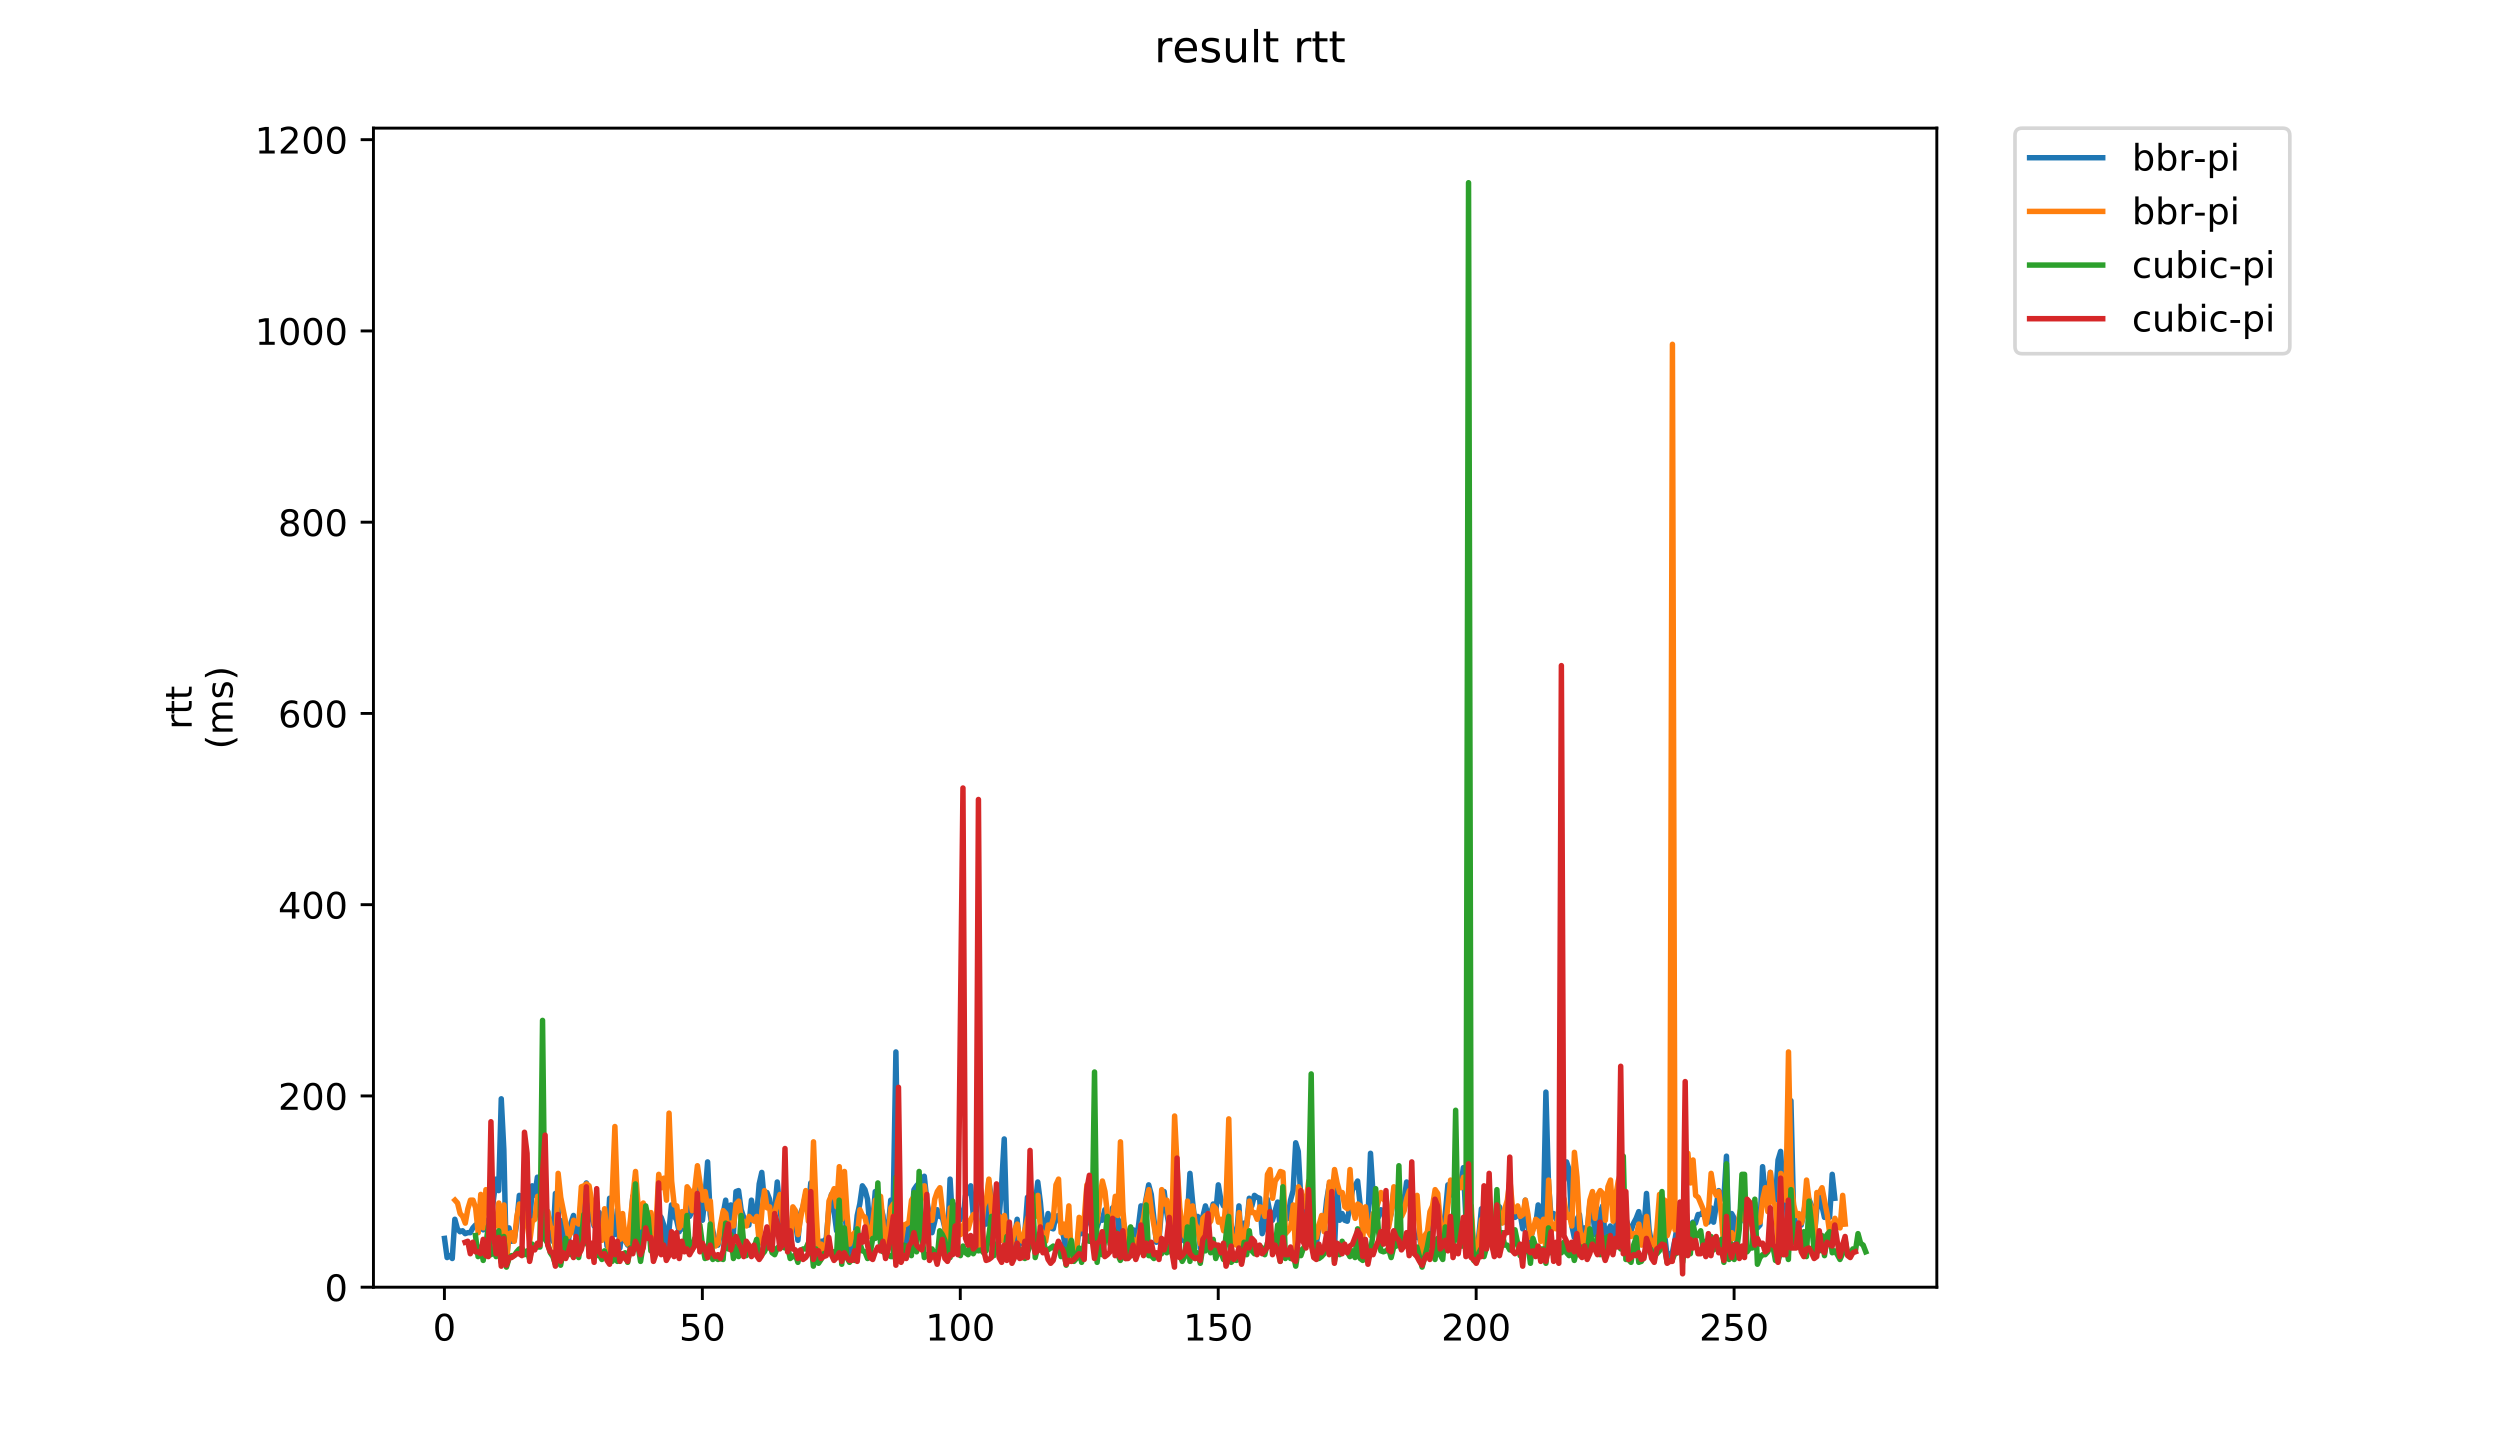 <?xml version="1.0" encoding="utf-8" standalone="no"?>
<!DOCTYPE svg PUBLIC "-//W3C//DTD SVG 1.1//EN"
  "http://www.w3.org/Graphics/SVG/1.1/DTD/svg11.dtd">
<!-- Created with matplotlib (https://matplotlib.org/) -->
<svg height="396pt" version="1.1" viewBox="0 0 684 396" width="684pt" xmlns="http://www.w3.org/2000/svg" xmlns:xlink="http://www.w3.org/1999/xlink">
 <defs>
  <style type="text/css">
*{stroke-linecap:butt;stroke-linejoin:round;}
  </style>
 </defs>
 <g id="figure_1">
  <g id="patch_1">
   <path d="M 0 396 
L 684 396 
L 684 0 
L 0 0 
z
" style="fill:#ffffff;"/>
  </g>
  <g id="axes_1">
   <g id="patch_2">
    <path d="M 102.175 352.174 
L 529.913 352.174 
L 529.913 35.062 
L 102.175 35.062 
z
" style="fill:#ffffff;"/>
   </g>
   <g id="matplotlib.axis_1">
    <g id="xtick_1">
     <g id="line2d_1">
      <defs>
       <path d="M 0 0 
L 0 3.5 
" id="m5885ed535d" style="stroke:#000000;stroke-width:0.8;"/>
      </defs>
      <g>
       <use style="stroke:#000000;stroke-width:0.8;" x="121.593" xlink:href="#m5885ed535d" y="352.174"/>
      </g>
     </g>
     <g id="text_1">
      <!-- 0 -->
      <defs>
       <path d="M 31.781 66.406 
Q 24.172 66.406 20.328 58.906 
Q 16.5 51.422 16.5 36.375 
Q 16.5 21.391 20.328 13.891 
Q 24.172 6.391 31.781 6.391 
Q 39.453 6.391 43.281 13.891 
Q 47.125 21.391 47.125 36.375 
Q 47.125 51.422 43.281 58.906 
Q 39.453 66.406 31.781 66.406 
z
M 31.781 74.219 
Q 44.047 74.219 50.516 64.516 
Q 56.984 54.828 56.984 36.375 
Q 56.984 17.969 50.516 8.266 
Q 44.047 -1.422 31.781 -1.422 
Q 19.531 -1.422 13.062 8.266 
Q 6.594 17.969 6.594 36.375 
Q 6.594 54.828 13.062 64.516 
Q 19.531 74.219 31.781 74.219 
z
" id="DejaVuSans-48"/>
      </defs>
      <g transform="translate(118.411 366.773)scale(0.1 -0.1)">
       <use xlink:href="#DejaVuSans-48"/>
      </g>
     </g>
    </g>
    <g id="xtick_2">
     <g id="line2d_2">
      <g>
       <use style="stroke:#000000;stroke-width:0.8;" x="192.164" xlink:href="#m5885ed535d" y="352.174"/>
      </g>
     </g>
     <g id="text_2">
      <!-- 50 -->
      <defs>
       <path d="M 10.797 72.906 
L 49.516 72.906 
L 49.516 64.594 
L 19.828 64.594 
L 19.828 46.734 
Q 21.969 47.469 24.109 47.828 
Q 26.266 48.188 28.422 48.188 
Q 40.625 48.188 47.75 41.5 
Q 54.891 34.812 54.891 23.391 
Q 54.891 11.625 47.562 5.094 
Q 40.234 -1.422 26.906 -1.422 
Q 22.312 -1.422 17.547 -0.641 
Q 12.797 0.141 7.719 1.703 
L 7.719 11.625 
Q 12.109 9.234 16.797 8.062 
Q 21.484 6.891 26.703 6.891 
Q 35.156 6.891 40.078 11.328 
Q 45.016 15.766 45.016 23.391 
Q 45.016 31 40.078 35.438 
Q 35.156 39.891 26.703 39.891 
Q 22.75 39.891 18.812 39.016 
Q 14.891 38.141 10.797 36.281 
z
" id="DejaVuSans-53"/>
      </defs>
      <g transform="translate(185.802 366.773)scale(0.1 -0.1)">
       <use xlink:href="#DejaVuSans-53"/>
       <use x="63.623" xlink:href="#DejaVuSans-48"/>
      </g>
     </g>
    </g>
    <g id="xtick_3">
     <g id="line2d_3">
      <g>
       <use style="stroke:#000000;stroke-width:0.8;" x="262.735" xlink:href="#m5885ed535d" y="352.174"/>
      </g>
     </g>
     <g id="text_3">
      <!-- 100 -->
      <defs>
       <path d="M 12.406 8.297 
L 28.516 8.297 
L 28.516 63.922 
L 10.984 60.406 
L 10.984 69.391 
L 28.422 72.906 
L 38.281 72.906 
L 38.281 8.297 
L 54.391 8.297 
L 54.391 0 
L 12.406 0 
z
" id="DejaVuSans-49"/>
      </defs>
      <g transform="translate(253.192 366.773)scale(0.1 -0.1)">
       <use xlink:href="#DejaVuSans-49"/>
       <use x="63.623" xlink:href="#DejaVuSans-48"/>
       <use x="127.246" xlink:href="#DejaVuSans-48"/>
      </g>
     </g>
    </g>
    <g id="xtick_4">
     <g id="line2d_4">
      <g>
       <use style="stroke:#000000;stroke-width:0.8;" x="333.307" xlink:href="#m5885ed535d" y="352.174"/>
      </g>
     </g>
     <g id="text_4">
      <!-- 150 -->
      <g transform="translate(323.763 366.773)scale(0.1 -0.1)">
       <use xlink:href="#DejaVuSans-49"/>
       <use x="63.623" xlink:href="#DejaVuSans-53"/>
       <use x="127.246" xlink:href="#DejaVuSans-48"/>
      </g>
     </g>
    </g>
    <g id="xtick_5">
     <g id="line2d_5">
      <g>
       <use style="stroke:#000000;stroke-width:0.8;" x="403.878" xlink:href="#m5885ed535d" y="352.174"/>
      </g>
     </g>
     <g id="text_5">
      <!-- 200 -->
      <defs>
       <path d="M 19.188 8.297 
L 53.609 8.297 
L 53.609 0 
L 7.328 0 
L 7.328 8.297 
Q 12.938 14.109 22.625 23.891 
Q 32.328 33.688 34.812 36.531 
Q 39.547 41.844 41.422 45.531 
Q 43.312 49.219 43.312 52.781 
Q 43.312 58.594 39.234 62.25 
Q 35.156 65.922 28.609 65.922 
Q 23.969 65.922 18.812 64.312 
Q 13.672 62.703 7.812 59.422 
L 7.812 69.391 
Q 13.766 71.781 18.938 73 
Q 24.125 74.219 28.422 74.219 
Q 39.75 74.219 46.484 68.547 
Q 53.219 62.891 53.219 53.422 
Q 53.219 48.922 51.531 44.891 
Q 49.859 40.875 45.406 35.406 
Q 44.188 33.984 37.641 27.219 
Q 31.109 20.453 19.188 8.297 
z
" id="DejaVuSans-50"/>
      </defs>
      <g transform="translate(394.334 366.773)scale(0.1 -0.1)">
       <use xlink:href="#DejaVuSans-50"/>
       <use x="63.623" xlink:href="#DejaVuSans-48"/>
       <use x="127.246" xlink:href="#DejaVuSans-48"/>
      </g>
     </g>
    </g>
    <g id="xtick_6">
     <g id="line2d_6">
      <g>
       <use style="stroke:#000000;stroke-width:0.8;" x="474.449" xlink:href="#m5885ed535d" y="352.174"/>
      </g>
     </g>
     <g id="text_6">
      <!-- 250 -->
      <g transform="translate(464.906 366.773)scale(0.1 -0.1)">
       <use xlink:href="#DejaVuSans-50"/>
       <use x="63.623" xlink:href="#DejaVuSans-53"/>
       <use x="127.246" xlink:href="#DejaVuSans-48"/>
      </g>
     </g>
    </g>
   </g>
   <g id="matplotlib.axis_2">
    <g id="ytick_1">
     <g id="line2d_7">
      <defs>
       <path d="M 0 0 
L -3.5 0 
" id="mf09903adca" style="stroke:#000000;stroke-width:0.8;"/>
      </defs>
      <g>
       <use style="stroke:#000000;stroke-width:0.8;" x="102.175" xlink:href="#mf09903adca" y="352.174"/>
      </g>
     </g>
     <g id="text_7">
      <!-- 0 -->
      <g transform="translate(88.813 355.973)scale(0.1 -0.1)">
       <use xlink:href="#DejaVuSans-48"/>
      </g>
     </g>
    </g>
    <g id="ytick_2">
     <g id="line2d_8">
      <g>
       <use style="stroke:#000000;stroke-width:0.8;" x="102.175" xlink:href="#mf09903adca" y="299.848"/>
      </g>
     </g>
     <g id="text_8">
      <!-- 200 -->
      <g transform="translate(76.088 303.647)scale(0.1 -0.1)">
       <use xlink:href="#DejaVuSans-50"/>
       <use x="63.623" xlink:href="#DejaVuSans-48"/>
       <use x="127.246" xlink:href="#DejaVuSans-48"/>
      </g>
     </g>
    </g>
    <g id="ytick_3">
     <g id="line2d_9">
      <g>
       <use style="stroke:#000000;stroke-width:0.8;" x="102.175" xlink:href="#mf09903adca" y="247.521"/>
      </g>
     </g>
     <g id="text_9">
      <!-- 400 -->
      <defs>
       <path d="M 37.797 64.312 
L 12.891 25.391 
L 37.797 25.391 
z
M 35.203 72.906 
L 47.609 72.906 
L 47.609 25.391 
L 58.016 25.391 
L 58.016 17.188 
L 47.609 17.188 
L 47.609 0 
L 37.797 0 
L 37.797 17.188 
L 4.891 17.188 
L 4.891 26.703 
z
" id="DejaVuSans-52"/>
      </defs>
      <g transform="translate(76.088 251.32)scale(0.1 -0.1)">
       <use xlink:href="#DejaVuSans-52"/>
       <use x="63.623" xlink:href="#DejaVuSans-48"/>
       <use x="127.246" xlink:href="#DejaVuSans-48"/>
      </g>
     </g>
    </g>
    <g id="ytick_4">
     <g id="line2d_10">
      <g>
       <use style="stroke:#000000;stroke-width:0.8;" x="102.175" xlink:href="#mf09903adca" y="195.195"/>
      </g>
     </g>
     <g id="text_10">
      <!-- 600 -->
      <defs>
       <path d="M 33.016 40.375 
Q 26.375 40.375 22.484 35.828 
Q 18.609 31.297 18.609 23.391 
Q 18.609 15.531 22.484 10.953 
Q 26.375 6.391 33.016 6.391 
Q 39.656 6.391 43.531 10.953 
Q 47.406 15.531 47.406 23.391 
Q 47.406 31.297 43.531 35.828 
Q 39.656 40.375 33.016 40.375 
z
M 52.594 71.297 
L 52.594 62.312 
Q 48.875 64.062 45.094 64.984 
Q 41.312 65.922 37.594 65.922 
Q 27.828 65.922 22.672 59.328 
Q 17.531 52.734 16.797 39.406 
Q 19.672 43.656 24.016 45.922 
Q 28.375 48.188 33.594 48.188 
Q 44.578 48.188 50.953 41.516 
Q 57.328 34.859 57.328 23.391 
Q 57.328 12.156 50.688 5.359 
Q 44.047 -1.422 33.016 -1.422 
Q 20.359 -1.422 13.672 8.266 
Q 6.984 17.969 6.984 36.375 
Q 6.984 53.656 15.188 63.938 
Q 23.391 74.219 37.203 74.219 
Q 40.922 74.219 44.703 73.484 
Q 48.484 72.75 52.594 71.297 
z
" id="DejaVuSans-54"/>
      </defs>
      <g transform="translate(76.088 198.994)scale(0.1 -0.1)">
       <use xlink:href="#DejaVuSans-54"/>
       <use x="63.623" xlink:href="#DejaVuSans-48"/>
       <use x="127.246" xlink:href="#DejaVuSans-48"/>
      </g>
     </g>
    </g>
    <g id="ytick_5">
     <g id="line2d_11">
      <g>
       <use style="stroke:#000000;stroke-width:0.8;" x="102.175" xlink:href="#mf09903adca" y="142.868"/>
      </g>
     </g>
     <g id="text_11">
      <!-- 800 -->
      <defs>
       <path d="M 31.781 34.625 
Q 24.75 34.625 20.719 30.859 
Q 16.703 27.094 16.703 20.516 
Q 16.703 13.922 20.719 10.156 
Q 24.75 6.391 31.781 6.391 
Q 38.812 6.391 42.859 10.172 
Q 46.922 13.969 46.922 20.516 
Q 46.922 27.094 42.891 30.859 
Q 38.875 34.625 31.781 34.625 
z
M 21.922 38.812 
Q 15.578 40.375 12.031 44.719 
Q 8.5 49.078 8.5 55.328 
Q 8.5 64.062 14.719 69.141 
Q 20.953 74.219 31.781 74.219 
Q 42.672 74.219 48.875 69.141 
Q 55.078 64.062 55.078 55.328 
Q 55.078 49.078 51.531 44.719 
Q 48 40.375 41.703 38.812 
Q 48.828 37.156 52.797 32.312 
Q 56.781 27.484 56.781 20.516 
Q 56.781 9.906 50.312 4.234 
Q 43.844 -1.422 31.781 -1.422 
Q 19.734 -1.422 13.25 4.234 
Q 6.781 9.906 6.781 20.516 
Q 6.781 27.484 10.781 32.312 
Q 14.797 37.156 21.922 38.812 
z
M 18.312 54.391 
Q 18.312 48.734 21.844 45.562 
Q 25.391 42.391 31.781 42.391 
Q 38.141 42.391 41.719 45.562 
Q 45.312 48.734 45.312 54.391 
Q 45.312 60.062 41.719 63.234 
Q 38.141 66.406 31.781 66.406 
Q 25.391 66.406 21.844 63.234 
Q 18.312 60.062 18.312 54.391 
z
" id="DejaVuSans-56"/>
      </defs>
      <g transform="translate(76.088 146.667)scale(0.1 -0.1)">
       <use xlink:href="#DejaVuSans-56"/>
       <use x="63.623" xlink:href="#DejaVuSans-48"/>
       <use x="127.246" xlink:href="#DejaVuSans-48"/>
      </g>
     </g>
    </g>
    <g id="ytick_6">
     <g id="line2d_12">
      <g>
       <use style="stroke:#000000;stroke-width:0.8;" x="102.175" xlink:href="#mf09903adca" y="90.542"/>
      </g>
     </g>
     <g id="text_12">
      <!-- 1000 -->
      <g transform="translate(69.725 94.341)scale(0.1 -0.1)">
       <use xlink:href="#DejaVuSans-49"/>
       <use x="63.623" xlink:href="#DejaVuSans-48"/>
       <use x="127.246" xlink:href="#DejaVuSans-48"/>
       <use x="190.869" xlink:href="#DejaVuSans-48"/>
      </g>
     </g>
    </g>
    <g id="ytick_7">
     <g id="line2d_13">
      <g>
       <use style="stroke:#000000;stroke-width:0.8;" x="102.175" xlink:href="#mf09903adca" y="38.215"/>
      </g>
     </g>
     <g id="text_13">
      <!-- 1200 -->
      <g transform="translate(69.725 42.014)scale(0.1 -0.1)">
       <use xlink:href="#DejaVuSans-49"/>
       <use x="63.623" xlink:href="#DejaVuSans-50"/>
       <use x="127.246" xlink:href="#DejaVuSans-48"/>
       <use x="190.869" xlink:href="#DejaVuSans-48"/>
      </g>
     </g>
    </g>
    <g id="text_14">
     <!-- rtt -->
     <defs>
      <path d="M 41.109 46.297 
Q 39.594 47.172 37.812 47.578 
Q 36.031 48 33.891 48 
Q 26.266 48 22.188 43.047 
Q 18.109 38.094 18.109 28.812 
L 18.109 0 
L 9.078 0 
L 9.078 54.688 
L 18.109 54.688 
L 18.109 46.188 
Q 20.953 51.172 25.484 53.578 
Q 30.031 56 36.531 56 
Q 37.453 56 38.578 55.875 
Q 39.703 55.766 41.062 55.516 
z
" id="DejaVuSans-114"/>
      <path d="M 18.312 70.219 
L 18.312 54.688 
L 36.812 54.688 
L 36.812 47.703 
L 18.312 47.703 
L 18.312 18.016 
Q 18.312 11.328 20.141 9.422 
Q 21.969 7.516 27.594 7.516 
L 36.812 7.516 
L 36.812 0 
L 27.594 0 
Q 17.188 0 13.234 3.875 
Q 9.281 7.766 9.281 18.016 
L 9.281 47.703 
L 2.688 47.703 
L 2.688 54.688 
L 9.281 54.688 
L 9.281 70.219 
z
" id="DejaVuSans-116"/>
     </defs>
     <g transform="translate(52.448 199.594)rotate(-90)scale(0.1 -0.1)">
      <use xlink:href="#DejaVuSans-114"/>
      <use x="41.113" xlink:href="#DejaVuSans-116"/>
      <use x="80.322" xlink:href="#DejaVuSans-116"/>
     </g>
     <!-- (ms) -->
     <defs>
      <path d="M 31 75.875 
Q 24.469 64.656 21.281 53.656 
Q 18.109 42.672 18.109 31.391 
Q 18.109 20.125 21.312 9.062 
Q 24.516 -2 31 -13.188 
L 23.188 -13.188 
Q 15.875 -1.703 12.234 9.375 
Q 8.594 20.453 8.594 31.391 
Q 8.594 42.281 12.203 53.312 
Q 15.828 64.359 23.188 75.875 
z
" id="DejaVuSans-40"/>
      <path d="M 52 44.188 
Q 55.375 50.25 60.062 53.125 
Q 64.75 56 71.094 56 
Q 79.641 56 84.281 50.016 
Q 88.922 44.047 88.922 33.016 
L 88.922 0 
L 79.891 0 
L 79.891 32.719 
Q 79.891 40.578 77.094 44.375 
Q 74.312 48.188 68.609 48.188 
Q 61.625 48.188 57.562 43.547 
Q 53.516 38.922 53.516 30.906 
L 53.516 0 
L 44.484 0 
L 44.484 32.719 
Q 44.484 40.625 41.703 44.406 
Q 38.922 48.188 33.109 48.188 
Q 26.219 48.188 22.156 43.531 
Q 18.109 38.875 18.109 30.906 
L 18.109 0 
L 9.078 0 
L 9.078 54.688 
L 18.109 54.688 
L 18.109 46.188 
Q 21.188 51.219 25.484 53.609 
Q 29.781 56 35.688 56 
Q 41.656 56 45.828 52.969 
Q 50 49.953 52 44.188 
z
" id="DejaVuSans-109"/>
      <path d="M 44.281 53.078 
L 44.281 44.578 
Q 40.484 46.531 36.375 47.5 
Q 32.281 48.484 27.875 48.484 
Q 21.188 48.484 17.844 46.438 
Q 14.5 44.391 14.5 40.281 
Q 14.5 37.156 16.891 35.375 
Q 19.281 33.594 26.516 31.984 
L 29.594 31.297 
Q 39.156 29.25 43.188 25.516 
Q 47.219 21.781 47.219 15.094 
Q 47.219 7.469 41.188 3.016 
Q 35.156 -1.422 24.609 -1.422 
Q 20.219 -1.422 15.453 -0.562 
Q 10.688 0.297 5.422 2 
L 5.422 11.281 
Q 10.406 8.688 15.234 7.391 
Q 20.062 6.109 24.812 6.109 
Q 31.156 6.109 34.562 8.281 
Q 37.984 10.453 37.984 14.406 
Q 37.984 18.062 35.516 20.016 
Q 33.062 21.969 24.703 23.781 
L 21.578 24.516 
Q 13.234 26.266 9.516 29.906 
Q 5.812 33.547 5.812 39.891 
Q 5.812 47.609 11.281 51.797 
Q 16.75 56 26.812 56 
Q 31.781 56 36.172 55.266 
Q 40.578 54.547 44.281 53.078 
z
" id="DejaVuSans-115"/>
      <path d="M 8.016 75.875 
L 15.828 75.875 
Q 23.141 64.359 26.781 53.312 
Q 30.422 42.281 30.422 31.391 
Q 30.422 20.453 26.781 9.375 
Q 23.141 -1.703 15.828 -13.188 
L 8.016 -13.188 
Q 14.5 -2 17.703 9.062 
Q 20.906 20.125 20.906 31.391 
Q 20.906 42.672 17.703 53.656 
Q 14.5 64.656 8.016 75.875 
z
" id="DejaVuSans-41"/>
     </defs>
     <g transform="translate(63.646 204.995)rotate(-90)scale(0.1 -0.1)">
      <use xlink:href="#DejaVuSans-40"/>
      <use x="39.014" xlink:href="#DejaVuSans-109"/>
      <use x="136.426" xlink:href="#DejaVuSans-115"/>
      <use x="188.525" xlink:href="#DejaVuSans-41"/>
     </g>
    </g>
   </g>
   <g id="line2d_14">
    <path clip-path="url(#p60017c87cd)" d="M 121.618 338.831 
L 122.324 344.064 
L 123.03 343.54 
L 123.735 344.325 
L 124.441 333.598 
L 125.147 336.215 
L 125.852 336.999 
L 126.558 336.738 
L 127.264 337.523 
L 127.97 337.261 
L 128.675 337.261 
L 129.381 335.953 
L 130.087 335.168 
L 130.792 335.691 
L 131.498 335.691 
L 132.204 336.476 
L 132.909 333.86 
L 133.615 336.476 
L 134.321 333.598 
L 135.732 322.61 
L 136.438 325.749 
L 137.144 300.633 
L 137.849 314.499 
L 138.555 345.633 
L 139.261 335.953 
L 139.967 339.616 
L 140.672 339.354 
L 141.378 334.645 
L 142.084 327.057 
L 142.789 330.197 
L 143.495 332.552 
L 144.201 331.505 
L 144.907 335.953 
L 145.612 324.441 
L 146.318 327.057 
L 147.024 322.086 
L 148.435 330.72 
L 149.141 330.982 
L 149.847 331.505 
L 150.552 336.476 
L 151.258 339.616 
L 151.964 326.534 
L 152.669 330.459 
L 153.375 345.11 
L 154.081 333.86 
L 154.787 338.308 
L 155.492 339.616 
L 156.198 334.645 
L 156.904 332.552 
L 157.609 338.046 
L 158.315 337.784 
L 159.021 328.104 
L 160.432 323.656 
L 161.138 330.982 
L 161.844 332.813 
L 162.549 335.43 
L 163.255 335.953 
L 163.961 331.767 
L 164.667 338.831 
L 165.372 333.337 
L 166.078 340.924 
L 166.784 327.842 
L 167.489 335.168 
L 168.195 337.784 
L 168.901 330.982 
L 169.607 341.447 
L 170.312 335.691 
L 171.018 339.354 
L 171.724 340.662 
L 172.429 336.999 
L 173.135 327.319 
L 173.841 330.459 
L 175.252 339.616 
L 175.958 333.075 
L 176.664 332.028 
L 177.369 332.813 
L 178.075 336.476 
L 178.781 339.354 
L 179.487 334.906 
L 180.192 332.29 
L 180.898 333.075 
L 181.604 335.168 
L 182.309 341.186 
L 183.015 336.738 
L 183.721 329.674 
L 184.427 332.552 
L 185.132 333.86 
L 185.838 336.999 
L 186.544 334.383 
L 187.249 336.476 
L 187.955 329.935 
L 188.661 332.813 
L 189.367 331.505 
L 190.072 326.011 
L 190.778 325.226 
L 191.484 327.057 
L 192.189 333.86 
L 192.895 327.319 
L 193.601 317.9 
L 194.307 332.29 
L 195.012 336.738 
L 195.718 339.616 
L 196.424 340.662 
L 197.129 337.523 
L 197.835 332.29 
L 198.541 328.366 
L 199.247 335.691 
L 199.952 329.674 
L 200.658 337.523 
L 201.364 326.011 
L 202.069 325.749 
L 202.775 330.982 
L 203.481 333.075 
L 204.187 334.383 
L 204.892 335.168 
L 205.598 328.366 
L 206.304 333.075 
L 207.009 332.813 
L 207.715 323.918 
L 208.421 320.778 
L 209.127 328.627 
L 209.832 326.273 
L 210.538 328.104 
L 211.244 335.168 
L 211.949 330.982 
L 212.655 323.395 
L 213.361 330.72 
L 214.067 335.691 
L 214.772 336.999 
L 215.478 334.906 
L 216.184 339.877 
L 216.889 332.552 
L 217.595 333.86 
L 218.301 339.354 
L 219.007 332.028 
L 219.712 330.197 
L 220.418 326.796 
L 221.124 331.244 
L 221.829 323.656 
L 222.535 340.139 
L 223.241 334.645 
L 223.947 344.325 
L 224.652 339.616 
L 225.358 339.616 
L 226.064 338.831 
L 226.769 330.72 
L 227.475 326.796 
L 228.181 331.244 
L 228.887 336.738 
L 229.592 329.935 
L 230.298 329.151 
L 231.004 329.674 
L 231.709 338.046 
L 232.415 343.017 
L 233.121 340.924 
L 233.827 339.616 
L 234.532 332.552 
L 235.238 329.412 
L 235.944 324.441 
L 236.649 325.488 
L 237.355 328.104 
L 238.061 336.476 
L 238.766 334.383 
L 239.472 326.011 
L 240.884 329.935 
L 241.589 332.552 
L 242.295 340.139 
L 243.001 336.215 
L 243.706 328.366 
L 244.412 328.366 
L 245.118 287.813 
L 245.824 329.935 
L 246.529 340.924 
L 247.235 336.999 
L 247.941 340.139 
L 248.646 335.691 
L 249.352 334.645 
L 250.058 325.488 
L 250.764 324.441 
L 251.469 323.656 
L 252.175 322.61 
L 252.881 321.825 
L 253.586 328.366 
L 254.998 337.261 
L 255.704 334.383 
L 256.409 330.982 
L 257.115 332.813 
L 257.821 333.075 
L 258.526 335.953 
L 259.232 340.401 
L 259.938 322.61 
L 260.644 334.645 
L 261.349 330.197 
L 262.055 329.412 
L 262.761 333.598 
L 263.466 333.598 
L 264.172 327.057 
L 264.878 326.011 
L 265.584 324.441 
L 266.289 332.552 
L 266.995 328.366 
L 267.701 340.401 
L 268.406 338.308 
L 269.112 334.383 
L 269.818 334.906 
L 270.524 323.133 
L 271.229 327.581 
L 271.935 333.86 
L 272.641 333.598 
L 273.346 333.598 
L 274.052 323.918 
L 274.758 311.621 
L 275.464 336.215 
L 276.169 343.279 
L 276.875 343.279 
L 278.286 333.598 
L 278.992 340.401 
L 280.404 337.261 
L 281.109 327.581 
L 281.815 330.982 
L 282.521 329.935 
L 283.226 329.412 
L 283.932 323.395 
L 284.638 328.889 
L 285.344 336.476 
L 286.049 336.476 
L 286.755 332.028 
L 287.461 335.953 
L 288.166 336.215 
L 288.872 332.813 
L 289.578 332.552 
L 290.284 335.168 
L 290.989 338.308 
L 291.695 342.494 
L 292.401 335.43 
L 293.106 344.848 
L 293.812 341.709 
L 294.518 342.755 
L 295.224 335.691 
L 295.929 337.523 
L 296.635 335.43 
L 297.341 332.29 
L 298.752 335.691 
L 299.458 332.028 
L 300.164 335.691 
L 300.869 333.598 
L 301.575 333.86 
L 302.281 330.982 
L 302.986 335.168 
L 303.692 337.523 
L 304.398 330.459 
L 305.104 330.982 
L 305.809 333.337 
L 306.515 343.017 
L 307.221 333.86 
L 307.926 336.738 
L 308.632 336.999 
L 309.338 337.784 
L 310.044 336.476 
L 310.749 338.569 
L 311.455 335.691 
L 312.161 329.935 
L 312.866 331.767 
L 314.278 324.179 
L 314.984 326.796 
L 316.395 339.877 
L 317.101 339.093 
L 317.806 330.72 
L 318.512 326.011 
L 319.218 331.767 
L 319.924 335.691 
L 320.629 335.168 
L 321.335 339.616 
L 322.041 330.459 
L 322.746 331.505 
L 323.452 339.093 
L 324.158 339.616 
L 324.864 333.075 
L 325.569 321.04 
L 326.275 328.627 
L 326.981 334.645 
L 327.686 332.813 
L 328.392 341.447 
L 329.098 332.813 
L 329.804 329.935 
L 330.509 332.29 
L 331.215 332.29 
L 331.921 329.412 
L 332.626 331.767 
L 333.332 324.179 
L 334.038 328.366 
L 334.744 329.935 
L 335.449 328.627 
L 336.155 334.122 
L 336.861 335.168 
L 337.566 339.093 
L 338.272 338.831 
L 338.978 329.935 
L 339.683 341.447 
L 340.389 334.645 
L 341.095 335.43 
L 341.801 327.842 
L 342.506 329.935 
L 343.212 327.057 
L 343.918 327.581 
L 344.623 327.842 
L 345.329 337.523 
L 346.035 335.691 
L 346.741 328.104 
L 347.446 331.767 
L 348.152 333.86 
L 349.563 328.889 
L 350.269 335.953 
L 350.975 326.796 
L 351.681 333.598 
L 352.386 333.337 
L 353.092 328.366 
L 353.798 325.749 
L 354.503 312.668 
L 355.209 315.022 
L 355.915 328.104 
L 356.621 332.29 
L 357.326 333.86 
L 358.032 330.459 
L 358.738 328.889 
L 359.443 336.999 
L 360.149 340.139 
L 360.855 335.953 
L 361.561 334.645 
L 362.266 334.906 
L 362.972 328.366 
L 363.678 324.179 
L 364.383 326.534 
L 365.089 342.494 
L 365.795 325.226 
L 366.501 333.86 
L 367.206 332.028 
L 367.912 333.86 
L 368.618 334.122 
L 370.029 325.488 
L 370.735 324.441 
L 371.441 323.133 
L 372.146 329.674 
L 372.852 334.122 
L 373.558 336.476 
L 374.263 333.598 
L 374.969 315.546 
L 375.675 326.796 
L 376.381 333.598 
L 377.086 333.075 
L 377.792 330.982 
L 378.498 331.244 
L 379.203 335.43 
L 379.909 334.906 
L 380.615 332.028 
L 381.321 326.011 
L 382.026 327.581 
L 382.732 330.459 
L 383.438 327.581 
L 384.143 328.627 
L 384.849 323.395 
L 385.555 324.441 
L 386.261 333.075 
L 386.966 337.784 
L 387.672 338.569 
L 388.378 338.046 
L 389.083 343.54 
L 389.789 340.401 
L 390.495 338.308 
L 391.201 334.906 
L 391.906 335.691 
L 393.318 329.674 
L 394.023 336.476 
L 394.729 335.953 
L 395.435 332.028 
L 396.141 324.179 
L 396.846 325.488 
L 397.552 327.057 
L 398.258 324.703 
L 398.963 323.133 
L 399.669 324.441 
L 400.375 319.47 
L 401.081 333.598 
L 401.786 341.97 
L 402.492 332.813 
L 403.198 341.709 
L 403.903 342.494 
L 404.609 338.046 
L 405.315 330.72 
L 406.021 333.075 
L 406.726 333.598 
L 407.432 332.813 
L 408.138 334.906 
L 408.843 336.215 
L 409.549 332.813 
L 410.255 330.197 
L 410.961 333.075 
L 411.666 333.598 
L 412.372 334.906 
L 413.783 331.244 
L 414.489 333.075 
L 415.901 332.028 
L 416.606 336.215 
L 417.312 328.366 
L 418.018 334.906 
L 418.723 339.354 
L 419.429 335.953 
L 420.135 335.43 
L 420.841 329.674 
L 421.546 336.738 
L 422.252 333.598 
L 422.958 298.801 
L 423.663 323.656 
L 424.369 333.075 
L 425.075 332.028 
L 425.781 333.598 
L 426.486 331.505 
L 427.192 316.854 
L 427.898 322.871 
L 428.603 317.9 
L 429.309 319.993 
L 430.015 335.168 
L 430.721 338.569 
L 431.426 333.598 
L 432.132 332.29 
L 432.838 338.308 
L 433.543 335.953 
L 434.249 336.999 
L 434.955 329.674 
L 435.661 329.935 
L 436.366 337.784 
L 437.072 337.523 
L 437.778 331.767 
L 438.483 329.935 
L 439.189 339.093 
L 439.895 336.738 
L 440.601 335.43 
L 441.306 339.354 
L 442.012 336.999 
L 442.718 325.488 
L 443.423 330.72 
L 444.129 332.552 
L 444.835 333.337 
L 445.54 335.691 
L 446.246 336.738 
L 446.952 334.645 
L 447.658 333.337 
L 448.363 331.505 
L 449.069 335.953 
L 449.775 336.215 
L 450.48 326.534 
L 451.186 336.476 
L 451.892 340.139 
L 452.598 340.924 
L 453.303 339.093 
L 454.009 332.552 
L 454.715 333.075 
L 455.42 337.523 
L 456.126 343.802 
L 456.832 343.017 
L 457.538 342.755 
L 458.243 339.354 
L 458.949 335.168 
L 459.655 332.028 
L 460.36 334.645 
L 461.066 329.674 
L 461.772 334.906 
L 462.478 336.476 
L 463.183 334.383 
L 463.889 334.645 
L 464.595 332.29 
L 465.3 332.29 
L 466.006 331.505 
L 466.712 333.86 
L 467.418 334.383 
L 468.123 330.459 
L 468.829 334.383 
L 470.24 325.749 
L 470.946 328.104 
L 471.652 327.842 
L 472.358 316.331 
L 473.063 341.186 
L 473.769 332.028 
L 474.475 333.337 
L 475.18 340.139 
L 475.886 334.645 
L 476.592 333.337 
L 477.298 328.889 
L 478.709 334.122 
L 479.415 332.028 
L 480.12 329.151 
L 480.826 335.953 
L 481.532 335.168 
L 482.238 319.208 
L 482.943 326.796 
L 483.649 328.889 
L 484.355 320.778 
L 485.06 328.104 
L 485.766 328.366 
L 486.472 317.377 
L 487.178 315.022 
L 487.883 326.273 
L 488.589 323.656 
L 489.295 342.755 
L 490 301.156 
L 490.706 330.982 
L 491.412 335.953 
L 492.118 334.645 
L 492.823 335.168 
L 493.529 331.767 
L 494.235 327.057 
L 494.94 328.104 
L 495.646 329.935 
L 496.352 338.831 
L 497.058 330.982 
L 497.763 326.796 
L 499.175 333.075 
L 499.88 330.459 
L 500.586 333.075 
L 501.292 321.302 
L 501.998 327.842 
L 501.998 327.842 
" style="fill:none;stroke:#1f77b4;stroke-linecap:square;stroke-width:1.5;"/>
   </g>
   <g id="line2d_15">
    <path clip-path="url(#p60017c87cd)" d="M 124.479 328.366 
L 125.185 329.151 
L 125.89 332.028 
L 126.596 332.813 
L 127.302 334.645 
L 128.008 330.72 
L 128.713 328.366 
L 129.419 328.366 
L 130.125 330.459 
L 130.83 337.261 
L 131.536 326.796 
L 132.242 335.953 
L 132.948 325.488 
L 133.653 326.011 
L 134.359 331.244 
L 135.065 334.906 
L 135.77 335.43 
L 136.476 329.151 
L 137.182 340.401 
L 137.888 329.674 
L 138.593 345.11 
L 139.299 337.523 
L 140.005 337.261 
L 140.71 339.616 
L 141.416 332.813 
L 142.122 329.412 
L 142.828 330.197 
L 143.533 333.337 
L 144.239 334.906 
L 144.945 339.616 
L 145.65 334.122 
L 146.356 333.598 
L 147.062 327.319 
L 147.768 330.459 
L 148.473 334.906 
L 149.179 332.028 
L 149.885 331.505 
L 150.59 335.691 
L 151.296 336.215 
L 152.002 342.494 
L 152.708 321.04 
L 153.413 327.581 
L 155.53 338.308 
L 156.236 337.261 
L 156.942 333.86 
L 158.353 334.906 
L 159.059 324.703 
L 159.765 324.441 
L 160.47 323.918 
L 161.176 324.441 
L 161.882 328.627 
L 162.588 334.906 
L 163.293 336.215 
L 163.999 335.691 
L 164.705 339.354 
L 165.41 330.72 
L 166.116 338.308 
L 166.822 344.064 
L 168.233 308.22 
L 168.939 329.151 
L 169.645 339.093 
L 170.35 332.028 
L 171.056 339.354 
L 171.762 340.401 
L 173.879 320.517 
L 174.585 329.935 
L 175.29 335.691 
L 175.996 329.151 
L 177.408 334.122 
L 178.113 331.767 
L 178.819 339.093 
L 179.525 334.645 
L 180.23 321.302 
L 180.936 324.964 
L 181.642 322.348 
L 182.348 328.366 
L 183.053 304.557 
L 183.759 323.133 
L 184.465 329.674 
L 185.17 329.935 
L 185.876 335.953 
L 186.582 331.505 
L 187.288 335.43 
L 187.993 324.703 
L 188.699 325.749 
L 189.405 331.244 
L 190.816 318.947 
L 192.228 328.366 
L 192.933 326.011 
L 193.639 330.72 
L 194.345 328.627 
L 195.05 338.569 
L 195.756 340.924 
L 196.462 340.139 
L 197.168 334.906 
L 197.873 331.244 
L 198.579 332.028 
L 199.285 337.261 
L 199.99 334.645 
L 200.696 335.43 
L 201.402 329.412 
L 202.108 328.627 
L 202.813 333.598 
L 203.519 334.383 
L 204.225 335.43 
L 204.93 332.813 
L 205.636 333.598 
L 206.342 334.122 
L 207.048 332.813 
L 207.753 340.139 
L 208.459 331.244 
L 209.165 325.749 
L 209.87 330.459 
L 210.576 330.197 
L 211.282 337.261 
L 211.987 331.767 
L 212.693 328.889 
L 213.399 326.796 
L 214.105 334.122 
L 214.81 335.168 
L 215.516 334.645 
L 216.222 340.401 
L 216.927 330.197 
L 217.633 331.244 
L 218.339 337.784 
L 219.045 333.337 
L 220.456 325.749 
L 221.162 334.122 
L 221.867 333.598 
L 222.573 312.406 
L 223.279 330.982 
L 223.985 343.802 
L 224.69 340.401 
L 225.396 342.232 
L 226.102 340.401 
L 226.807 328.627 
L 228.219 325.226 
L 228.925 330.197 
L 229.63 319.208 
L 230.336 333.598 
L 231.042 320.517 
L 231.747 332.028 
L 232.453 340.401 
L 233.159 338.046 
L 233.865 337.261 
L 234.57 338.046 
L 235.276 330.982 
L 235.982 332.552 
L 236.687 333.075 
L 237.393 336.738 
L 238.099 338.308 
L 238.805 334.383 
L 239.51 328.366 
L 240.216 328.104 
L 240.922 327.319 
L 241.627 335.168 
L 242.333 340.139 
L 243.039 337.784 
L 243.745 330.459 
L 244.45 329.412 
L 245.156 341.186 
L 245.862 334.122 
L 246.567 339.877 
L 247.273 335.168 
L 247.979 334.906 
L 248.685 334.383 
L 249.39 328.366 
L 250.096 327.319 
L 250.802 326.796 
L 251.507 330.459 
L 252.213 325.488 
L 252.919 324.441 
L 253.625 331.244 
L 254.33 333.86 
L 255.036 333.86 
L 255.742 328.104 
L 256.447 326.011 
L 257.153 324.964 
L 257.859 331.244 
L 258.565 335.953 
L 259.27 341.709 
L 259.976 330.459 
L 260.682 335.691 
L 261.387 334.906 
L 262.093 335.168 
L 262.799 337.784 
L 263.505 335.43 
L 264.21 333.598 
L 264.916 336.215 
L 265.622 333.598 
L 266.327 332.29 
L 267.033 332.028 
L 267.739 340.924 
L 268.445 336.999 
L 269.15 329.935 
L 269.856 328.366 
L 270.562 322.61 
L 271.267 331.244 
L 271.973 336.215 
L 273.385 332.813 
L 274.09 339.354 
L 274.796 332.552 
L 276.207 341.447 
L 276.913 339.616 
L 277.619 336.476 
L 278.325 334.906 
L 279.03 339.093 
L 279.736 339.616 
L 281.147 333.337 
L 281.853 331.767 
L 283.265 332.813 
L 283.97 327.057 
L 284.676 336.476 
L 285.382 337.523 
L 286.087 339.616 
L 286.793 335.168 
L 287.499 335.691 
L 288.205 333.337 
L 288.91 324.179 
L 289.616 322.61 
L 290.322 337.261 
L 291.027 334.906 
L 291.733 338.046 
L 292.439 329.935 
L 293.145 345.11 
L 293.85 343.017 
L 294.556 341.97 
L 295.262 333.075 
L 295.967 336.215 
L 296.673 333.075 
L 297.379 324.179 
L 298.79 333.86 
L 299.496 330.72 
L 300.202 334.383 
L 300.907 328.104 
L 301.613 323.133 
L 302.319 326.011 
L 303.025 332.552 
L 303.73 338.046 
L 305.142 327.319 
L 305.847 332.552 
L 306.553 312.406 
L 307.259 331.505 
L 307.965 339.616 
L 308.67 338.831 
L 309.376 339.354 
L 310.082 339.093 
L 310.787 340.662 
L 311.493 338.569 
L 312.904 333.075 
L 313.61 328.366 
L 314.316 325.488 
L 315.022 331.244 
L 316.433 339.354 
L 317.139 337.784 
L 317.844 325.488 
L 318.55 329.412 
L 319.256 328.366 
L 319.962 335.43 
L 320.667 333.86 
L 321.373 305.342 
L 322.079 319.47 
L 322.784 330.459 
L 323.49 335.953 
L 324.196 338.308 
L 324.902 328.627 
L 325.607 339.616 
L 326.313 329.935 
L 327.019 334.906 
L 327.724 336.215 
L 328.43 340.401 
L 329.136 333.337 
L 329.842 332.552 
L 330.547 334.906 
L 331.253 334.122 
L 331.959 329.935 
L 332.664 330.72 
L 333.37 334.383 
L 334.076 333.598 
L 334.782 336.738 
L 335.487 327.057 
L 336.193 306.127 
L 336.899 337.261 
L 337.604 340.401 
L 338.31 340.662 
L 339.016 331.767 
L 339.722 342.232 
L 340.427 338.046 
L 341.133 334.906 
L 341.839 328.627 
L 342.544 331.767 
L 343.25 331.767 
L 343.956 333.598 
L 344.662 330.197 
L 345.367 330.459 
L 346.073 332.813 
L 346.779 321.302 
L 347.484 319.993 
L 348.19 327.842 
L 348.896 323.133 
L 349.602 322.086 
L 350.307 320.517 
L 351.013 320.778 
L 351.719 337.523 
L 352.424 336.738 
L 353.13 335.691 
L 353.836 329.674 
L 354.542 343.54 
L 355.247 324.703 
L 355.953 326.011 
L 356.659 330.197 
L 357.364 328.366 
L 358.07 323.133 
L 358.776 325.488 
L 359.482 336.476 
L 360.187 338.569 
L 360.893 335.168 
L 361.599 332.552 
L 362.304 336.999 
L 363.01 330.72 
L 363.716 323.395 
L 364.422 327.057 
L 365.127 319.993 
L 365.833 323.656 
L 366.539 326.273 
L 367.244 326.273 
L 367.95 330.197 
L 368.656 330.72 
L 369.362 319.993 
L 370.067 330.459 
L 370.773 333.337 
L 371.479 329.412 
L 372.184 329.935 
L 372.89 338.046 
L 373.596 330.197 
L 374.302 336.738 
L 375.007 338.046 
L 375.713 332.028 
L 376.419 331.244 
L 377.83 326.273 
L 378.536 328.104 
L 379.242 328.889 
L 379.947 335.691 
L 380.653 331.767 
L 381.359 324.703 
L 382.77 333.337 
L 383.476 332.813 
L 384.182 331.244 
L 384.887 327.842 
L 385.593 325.749 
L 386.299 327.319 
L 387.004 332.552 
L 387.71 327.057 
L 388.416 337.261 
L 389.122 343.54 
L 389.827 338.046 
L 390.533 336.999 
L 391.239 331.505 
L 391.944 329.935 
L 392.65 325.488 
L 393.356 326.534 
L 394.062 334.383 
L 394.767 338.046 
L 395.473 336.215 
L 396.884 322.871 
L 397.59 324.964 
L 398.296 320.517 
L 399.002 323.918 
L 399.707 324.964 
L 400.413 322.086 
L 401.119 325.749 
L 401.824 337.784 
L 402.53 329.935 
L 403.236 342.232 
L 403.942 344.325 
L 405.353 333.598 
L 406.059 335.953 
L 406.764 335.953 
L 407.47 335.168 
L 408.176 334.906 
L 408.882 336.215 
L 409.587 328.889 
L 410.293 332.552 
L 410.999 334.645 
L 411.704 330.72 
L 412.41 328.366 
L 413.116 322.871 
L 413.822 330.459 
L 414.527 331.505 
L 415.233 329.935 
L 415.939 332.813 
L 416.644 332.29 
L 417.35 328.366 
L 418.056 332.29 
L 418.761 338.569 
L 419.467 336.476 
L 420.173 333.598 
L 420.879 334.122 
L 421.584 339.616 
L 422.29 333.598 
L 422.996 342.494 
L 423.701 322.871 
L 424.407 336.999 
L 425.113 334.906 
L 425.819 336.215 
L 426.524 330.459 
L 427.23 326.011 
L 427.936 328.104 
L 428.641 333.075 
L 429.347 332.29 
L 430.053 335.43 
L 430.759 315.284 
L 431.464 322.086 
L 432.17 335.691 
L 432.876 341.447 
L 433.581 338.569 
L 434.287 336.476 
L 434.993 328.366 
L 435.699 326.011 
L 436.404 333.337 
L 437.11 327.057 
L 437.816 325.749 
L 438.521 326.534 
L 439.227 333.86 
L 439.933 324.703 
L 440.639 322.871 
L 441.344 334.122 
L 442.05 327.319 
L 442.756 323.133 
L 443.461 320.778 
L 444.167 330.459 
L 444.873 334.122 
L 446.284 338.308 
L 446.99 337.523 
L 447.696 337.784 
L 448.401 334.906 
L 449.107 340.662 
L 449.813 338.831 
L 450.519 332.813 
L 451.224 338.569 
L 451.93 340.139 
L 452.636 340.924 
L 453.341 335.953 
L 454.047 326.796 
L 454.753 328.889 
L 455.459 328.366 
L 456.164 338.046 
L 456.87 335.691 
L 457.576 94.205 
L 458.281 336.476 
L 458.987 335.43 
L 459.693 336.738 
L 461.104 328.366 
L 461.81 315.546 
L 462.516 323.656 
L 463.221 317.377 
L 463.927 327.057 
L 464.633 327.581 
L 466.044 330.982 
L 466.75 334.906 
L 467.456 331.244 
L 468.161 321.04 
L 468.867 325.488 
L 469.573 327.057 
L 470.279 326.011 
L 470.984 332.552 
L 471.69 341.709 
L 472.396 329.151 
L 473.101 341.447 
L 473.807 337.261 
L 474.513 338.831 
L 475.219 338.831 
L 475.924 332.29 
L 476.63 329.151 
L 477.336 333.86 
L 478.041 335.168 
L 478.747 333.075 
L 479.453 331.505 
L 480.864 334.645 
L 481.57 334.383 
L 482.276 328.104 
L 482.981 324.964 
L 483.687 331.505 
L 484.393 320.778 
L 485.099 328.889 
L 485.804 329.935 
L 486.51 341.186 
L 487.216 321.04 
L 487.921 328.104 
L 488.627 328.366 
L 489.333 287.813 
L 490.039 322.871 
L 490.744 329.674 
L 491.45 332.552 
L 492.156 332.028 
L 492.861 334.645 
L 493.567 331.767 
L 494.273 322.871 
L 494.979 328.627 
L 495.684 331.244 
L 496.39 340.401 
L 497.096 326.273 
L 497.801 326.273 
L 498.507 324.964 
L 499.919 332.29 
L 500.624 337.523 
L 502.036 333.337 
L 502.741 335.43 
L 503.447 335.953 
L 504.153 327.057 
L 504.859 334.906 
L 504.859 334.906 
" style="fill:none;stroke:#ff7f0e;stroke-linecap:square;stroke-width:1.5;"/>
   </g>
   <g id="line2d_16">
    <path clip-path="url(#p60017c87cd)" d="M 130.091 338.046 
L 130.797 343.802 
L 131.502 341.186 
L 132.208 344.848 
L 132.914 340.662 
L 133.619 335.43 
L 134.325 343.279 
L 135.031 342.232 
L 135.737 343.802 
L 136.442 336.738 
L 137.148 345.372 
L 137.854 338.308 
L 138.559 346.68 
L 139.265 344.325 
L 139.971 343.54 
L 140.677 343.54 
L 141.382 342.494 
L 142.088 341.709 
L 142.794 341.447 
L 143.499 343.279 
L 144.205 342.232 
L 144.911 344.587 
L 145.617 340.401 
L 146.322 341.186 
L 147.734 341.186 
L 148.439 279.179 
L 149.145 339.093 
L 149.851 340.139 
L 150.557 342.755 
L 151.262 343.802 
L 151.968 345.895 
L 152.674 342.232 
L 153.379 346.157 
L 154.791 338.831 
L 155.497 342.232 
L 156.202 343.279 
L 156.908 342.494 
L 157.614 342.755 
L 158.319 344.064 
L 159.025 339.616 
L 159.731 332.29 
L 160.437 339.877 
L 161.142 341.186 
L 161.848 340.924 
L 162.554 341.186 
L 163.259 343.54 
L 163.965 343.279 
L 164.671 344.587 
L 165.377 342.232 
L 166.082 344.325 
L 166.788 344.848 
L 167.494 345.11 
L 168.199 342.494 
L 168.905 345.11 
L 169.611 344.325 
L 170.317 343.279 
L 171.022 342.755 
L 171.728 345.372 
L 172.434 341.447 
L 173.139 341.709 
L 173.845 323.918 
L 174.551 340.662 
L 175.257 345.11 
L 175.962 340.662 
L 176.668 329.935 
L 177.374 333.337 
L 178.079 342.232 
L 178.785 341.709 
L 179.491 341.709 
L 180.197 331.767 
L 180.902 339.877 
L 181.608 341.186 
L 182.314 342.232 
L 183.019 341.709 
L 183.725 340.924 
L 184.431 343.017 
L 185.137 341.709 
L 185.842 341.97 
L 186.548 341.447 
L 187.254 341.709 
L 187.959 332.552 
L 188.665 342.232 
L 189.371 341.97 
L 190.077 338.831 
L 190.782 339.616 
L 191.488 335.168 
L 192.194 340.662 
L 192.899 344.325 
L 193.605 344.064 
L 194.311 334.906 
L 195.017 344.587 
L 195.722 344.064 
L 196.428 344.587 
L 197.134 344.325 
L 197.839 344.587 
L 198.545 334.645 
L 199.251 341.709 
L 199.956 337.784 
L 200.662 344.325 
L 201.368 340.924 
L 202.074 343.802 
L 202.779 332.552 
L 203.485 340.139 
L 204.191 343.54 
L 204.896 341.709 
L 205.602 341.447 
L 206.308 341.447 
L 207.014 339.093 
L 207.719 343.802 
L 208.425 343.279 
L 209.131 342.494 
L 209.836 340.924 
L 210.542 339.877 
L 211.248 342.755 
L 211.954 343.279 
L 212.659 341.447 
L 213.365 340.924 
L 214.776 341.447 
L 215.482 340.924 
L 216.188 344.325 
L 217.599 343.279 
L 218.305 345.372 
L 219.011 342.232 
L 219.716 341.709 
L 220.422 341.709 
L 221.128 340.139 
L 221.834 339.354 
L 222.539 346.418 
L 223.245 341.709 
L 223.951 345.633 
L 224.656 344.587 
L 225.362 343.017 
L 226.068 342.755 
L 226.774 342.232 
L 227.479 342.494 
L 228.185 342.494 
L 228.891 343.54 
L 229.596 328.366 
L 230.302 345.895 
L 231.008 335.953 
L 231.714 344.064 
L 232.419 345.372 
L 233.125 343.802 
L 233.831 344.848 
L 234.536 336.215 
L 235.242 340.139 
L 235.948 342.232 
L 236.654 342.494 
L 237.359 344.325 
L 238.065 343.017 
L 238.771 338.831 
L 239.476 338.831 
L 240.182 323.656 
L 240.888 340.139 
L 241.594 342.494 
L 242.299 342.755 
L 243.711 343.802 
L 244.416 343.802 
L 245.122 322.086 
L 245.828 336.476 
L 246.534 345.11 
L 247.239 340.662 
L 247.945 340.924 
L 248.651 342.755 
L 249.356 343.54 
L 250.062 326.273 
L 250.768 342.494 
L 251.474 320.517 
L 252.179 337.261 
L 252.885 344.064 
L 253.591 343.279 
L 254.296 343.802 
L 255.002 341.709 
L 256.414 344.325 
L 257.119 336.738 
L 257.825 337.784 
L 258.531 339.354 
L 259.236 343.54 
L 259.942 344.064 
L 260.648 328.627 
L 261.354 340.139 
L 262.765 343.54 
L 263.471 340.924 
L 264.176 342.755 
L 264.882 343.279 
L 265.588 339.877 
L 266.294 343.017 
L 266.999 341.709 
L 267.705 342.232 
L 268.411 341.97 
L 269.116 342.755 
L 269.822 342.232 
L 270.528 338.308 
L 271.234 332.813 
L 271.939 343.54 
L 272.645 340.401 
L 273.351 341.186 
L 274.056 344.064 
L 274.762 344.064 
L 275.468 338.308 
L 276.174 344.325 
L 276.879 344.848 
L 277.585 343.54 
L 278.291 341.97 
L 278.996 341.709 
L 279.702 343.802 
L 280.408 344.325 
L 281.819 340.924 
L 282.525 326.796 
L 283.231 344.064 
L 283.936 341.186 
L 284.642 341.97 
L 285.348 338.569 
L 286.054 342.232 
L 286.759 341.97 
L 288.171 340.924 
L 288.876 342.232 
L 289.582 340.139 
L 290.288 343.802 
L 290.994 341.709 
L 291.699 346.157 
L 292.405 341.709 
L 293.111 339.354 
L 293.816 345.11 
L 294.522 344.325 
L 295.228 341.447 
L 295.934 345.372 
L 296.639 340.401 
L 297.345 338.046 
L 298.051 339.616 
L 298.756 339.616 
L 299.462 293.307 
L 300.168 345.372 
L 300.873 339.616 
L 301.579 343.279 
L 302.285 339.093 
L 302.991 332.813 
L 303.696 340.401 
L 304.402 341.447 
L 305.108 336.999 
L 305.813 343.279 
L 306.519 344.848 
L 307.225 338.046 
L 307.931 344.325 
L 308.636 344.064 
L 309.342 335.691 
L 310.048 343.54 
L 310.753 342.494 
L 312.165 342.494 
L 312.871 341.97 
L 313.576 329.674 
L 314.282 343.54 
L 314.988 343.54 
L 315.693 344.325 
L 316.399 343.279 
L 317.105 343.279 
L 317.811 343.017 
L 318.516 339.354 
L 319.222 342.755 
L 319.928 340.924 
L 321.339 344.587 
L 322.045 328.627 
L 322.751 343.017 
L 323.456 345.11 
L 324.162 343.802 
L 324.868 335.691 
L 325.573 345.11 
L 326.279 333.598 
L 326.985 344.325 
L 327.691 342.755 
L 328.396 345.633 
L 329.102 341.186 
L 329.808 342.232 
L 330.513 338.569 
L 331.219 342.755 
L 331.925 339.093 
L 332.631 344.325 
L 333.336 342.232 
L 334.042 342.494 
L 334.748 344.587 
L 335.453 337.784 
L 336.159 332.813 
L 336.865 345.372 
L 337.571 344.587 
L 338.276 344.848 
L 338.982 342.755 
L 339.688 345.372 
L 340.393 339.877 
L 341.099 343.279 
L 341.805 336.738 
L 342.511 342.232 
L 343.216 343.017 
L 343.922 342.232 
L 344.628 340.924 
L 345.333 341.447 
L 346.039 343.279 
L 346.745 340.139 
L 347.451 340.924 
L 348.156 339.616 
L 348.862 341.447 
L 349.568 335.168 
L 350.273 345.11 
L 350.979 324.703 
L 351.685 344.325 
L 352.391 342.755 
L 353.096 344.325 
L 353.802 342.755 
L 354.508 346.418 
L 355.213 341.709 
L 355.919 343.54 
L 356.625 341.447 
L 357.331 340.662 
L 358.036 327.581 
L 358.742 293.83 
L 359.448 343.279 
L 360.153 344.325 
L 360.859 344.325 
L 361.565 343.802 
L 362.271 343.017 
L 363.682 339.093 
L 364.388 332.29 
L 365.093 345.11 
L 365.799 340.401 
L 366.505 343.279 
L 367.211 339.616 
L 367.916 342.232 
L 368.622 342.494 
L 369.328 343.802 
L 370.033 342.232 
L 370.739 344.064 
L 371.445 336.215 
L 372.151 344.325 
L 372.856 344.848 
L 373.562 339.616 
L 374.268 344.587 
L 374.973 342.494 
L 375.679 337.523 
L 376.385 325.226 
L 377.091 336.215 
L 377.796 342.232 
L 378.502 342.494 
L 379.208 342.232 
L 379.913 341.709 
L 380.619 344.064 
L 381.325 341.186 
L 382.031 340.924 
L 382.736 318.947 
L 383.442 341.709 
L 384.148 340.401 
L 384.853 340.401 
L 386.265 341.97 
L 386.971 343.017 
L 387.676 341.186 
L 389.088 346.68 
L 390.499 341.186 
L 391.205 337.523 
L 392.616 344.587 
L 393.322 338.831 
L 394.028 343.279 
L 394.733 344.587 
L 395.439 335.691 
L 396.145 341.186 
L 396.851 336.476 
L 397.556 342.232 
L 398.262 303.772 
L 398.968 339.354 
L 399.673 340.924 
L 401.085 340.924 
L 401.791 49.989 
L 402.496 332.028 
L 403.202 344.848 
L 403.908 345.372 
L 404.613 342.755 
L 405.319 341.447 
L 406.025 343.802 
L 407.436 338.569 
L 408.142 340.139 
L 408.848 342.755 
L 409.553 325.488 
L 410.259 339.616 
L 410.965 337.261 
L 411.67 340.662 
L 412.376 340.662 
L 413.082 341.97 
L 413.788 341.447 
L 414.493 336.476 
L 415.905 343.54 
L 416.61 343.279 
L 417.316 342.232 
L 418.022 340.401 
L 418.728 345.633 
L 419.433 338.831 
L 420.845 343.279 
L 421.55 341.709 
L 422.256 341.709 
L 422.962 345.633 
L 423.668 335.953 
L 424.373 342.755 
L 425.079 340.662 
L 425.785 341.97 
L 426.49 339.877 
L 427.196 342.755 
L 427.902 339.877 
L 428.608 342.755 
L 429.313 343.54 
L 430.019 341.447 
L 430.725 344.848 
L 431.43 341.97 
L 432.136 340.924 
L 432.842 342.755 
L 433.548 340.924 
L 434.253 343.54 
L 434.959 336.215 
L 435.665 340.401 
L 436.37 341.709 
L 437.076 338.308 
L 437.782 343.279 
L 438.488 338.569 
L 439.193 343.017 
L 439.899 338.308 
L 440.605 340.662 
L 441.31 341.97 
L 442.722 339.877 
L 443.428 341.709 
L 444.133 316.331 
L 444.839 344.587 
L 445.545 344.587 
L 446.25 345.372 
L 446.956 340.662 
L 447.662 338.569 
L 448.368 345.372 
L 449.073 345.11 
L 449.779 343.802 
L 450.485 341.186 
L 451.19 341.186 
L 451.896 342.232 
L 452.602 343.017 
L 453.308 343.017 
L 454.013 342.232 
L 454.719 326.011 
L 455.425 341.447 
L 456.13 345.372 
L 456.836 344.848 
L 457.542 344.587 
L 458.248 343.017 
L 458.953 342.755 
L 459.659 336.476 
L 460.365 345.372 
L 461.07 340.401 
L 461.776 339.354 
L 462.482 343.017 
L 463.188 334.645 
L 463.893 338.308 
L 464.599 338.046 
L 465.305 336.738 
L 466.01 341.709 
L 466.716 339.616 
L 467.422 339.877 
L 468.128 338.308 
L 468.833 341.97 
L 469.539 341.447 
L 470.245 341.709 
L 470.95 339.093 
L 471.656 345.372 
L 472.362 318.424 
L 473.068 344.587 
L 473.773 340.401 
L 474.479 344.587 
L 475.185 341.709 
L 475.89 336.215 
L 476.596 321.302 
L 477.302 321.302 
L 478.008 342.494 
L 478.713 341.447 
L 479.419 341.447 
L 480.125 328.104 
L 480.83 345.895 
L 481.536 344.064 
L 482.242 343.279 
L 482.948 343.279 
L 483.653 342.494 
L 484.359 340.924 
L 485.065 340.924 
L 485.77 344.848 
L 486.476 345.11 
L 487.182 342.494 
L 487.888 342.232 
L 488.593 340.662 
L 489.299 344.587 
L 490.005 325.488 
L 490.71 339.877 
L 491.416 338.831 
L 492.828 341.97 
L 493.533 336.999 
L 494.239 343.802 
L 494.945 328.627 
L 495.65 334.906 
L 496.356 342.232 
L 497.768 342.232 
L 498.473 338.046 
L 499.179 343.54 
L 499.885 337.784 
L 500.59 336.999 
L 501.296 342.755 
L 502.002 342.232 
L 502.708 343.279 
L 503.413 344.587 
L 504.119 343.017 
L 504.825 339.354 
L 505.53 343.017 
L 506.236 343.017 
L 506.942 341.709 
L 507.648 342.232 
L 508.353 337.523 
L 509.059 340.139 
L 509.765 340.662 
L 510.47 342.494 
L 510.47 342.494 
" style="fill:none;stroke:#2ca02c;stroke-linecap:square;stroke-width:1.5;"/>
   </g>
   <g id="line2d_17">
    <path clip-path="url(#p60017c87cd)" d="M 127.262 339.877 
L 127.968 339.616 
L 128.674 343.017 
L 129.38 339.877 
L 130.085 342.494 
L 130.791 342.494 
L 131.497 343.017 
L 132.202 339.093 
L 132.908 343.54 
L 133.614 343.802 
L 134.32 306.912 
L 135.025 337.784 
L 135.731 343.017 
L 136.437 338.569 
L 137.142 346.418 
L 137.848 338.831 
L 138.554 346.157 
L 139.26 344.064 
L 139.965 344.064 
L 141.377 343.017 
L 142.082 343.017 
L 142.788 343.54 
L 143.494 309.79 
L 144.199 315.546 
L 144.905 345.11 
L 145.611 341.447 
L 146.317 341.97 
L 147.022 340.139 
L 147.728 340.662 
L 148.434 321.04 
L 149.139 310.575 
L 149.845 340.662 
L 150.551 342.494 
L 151.257 342.755 
L 151.962 346.418 
L 152.668 332.29 
L 153.374 345.11 
L 154.079 342.755 
L 154.785 344.325 
L 155.491 342.494 
L 156.197 339.877 
L 156.902 344.064 
L 157.608 338.308 
L 158.314 343.279 
L 159.019 341.97 
L 159.725 339.093 
L 160.431 324.703 
L 161.137 343.802 
L 161.842 340.139 
L 162.548 345.372 
L 163.254 325.226 
L 163.959 342.494 
L 164.665 343.54 
L 165.371 343.017 
L 166.077 344.848 
L 166.782 345.895 
L 167.488 338.831 
L 168.194 343.279 
L 168.899 339.616 
L 169.605 345.11 
L 170.311 343.017 
L 171.017 344.325 
L 171.722 345.11 
L 172.428 341.709 
L 173.134 343.017 
L 173.839 339.616 
L 174.545 341.186 
L 175.251 343.279 
L 175.957 341.447 
L 176.662 335.953 
L 177.368 338.831 
L 178.074 338.569 
L 178.779 345.11 
L 179.485 343.017 
L 180.191 323.656 
L 180.897 343.279 
L 181.602 340.662 
L 182.308 344.848 
L 183.014 343.54 
L 183.719 336.999 
L 184.425 343.802 
L 185.131 337.261 
L 185.837 344.325 
L 186.542 339.616 
L 187.248 342.494 
L 187.954 341.709 
L 188.659 343.279 
L 189.365 341.97 
L 190.071 340.924 
L 190.777 326.534 
L 191.482 342.494 
L 192.188 340.139 
L 192.894 341.709 
L 193.599 344.064 
L 194.305 340.662 
L 195.011 342.755 
L 195.717 343.802 
L 196.422 343.279 
L 197.128 344.325 
L 197.834 342.232 
L 198.539 338.046 
L 199.245 334.906 
L 199.951 341.97 
L 200.657 339.616 
L 201.362 338.308 
L 202.068 340.139 
L 202.774 341.447 
L 203.479 343.802 
L 204.185 339.616 
L 204.891 340.662 
L 205.597 343.802 
L 206.302 340.662 
L 207.008 343.54 
L 207.714 344.587 
L 208.419 343.54 
L 209.125 338.831 
L 209.831 335.691 
L 210.537 341.447 
L 211.242 341.97 
L 211.948 332.028 
L 212.654 334.645 
L 213.359 341.709 
L 214.065 340.662 
L 214.771 314.237 
L 215.477 342.494 
L 216.182 336.738 
L 216.888 341.709 
L 217.594 341.97 
L 218.299 344.325 
L 219.005 341.97 
L 219.711 344.587 
L 220.417 344.064 
L 221.122 343.017 
L 221.828 326.011 
L 222.534 344.587 
L 223.239 342.232 
L 223.945 342.232 
L 224.651 344.325 
L 225.357 343.802 
L 226.062 343.54 
L 226.768 338.569 
L 227.474 343.279 
L 228.179 344.848 
L 228.885 344.064 
L 229.591 342.755 
L 230.297 345.11 
L 231.002 342.755 
L 231.708 344.064 
L 232.414 344.848 
L 233.119 344.848 
L 233.825 342.232 
L 234.531 345.11 
L 235.237 338.046 
L 235.942 339.877 
L 236.648 335.691 
L 237.354 340.662 
L 238.059 344.064 
L 238.765 344.587 
L 239.471 342.494 
L 240.177 341.186 
L 240.882 342.232 
L 241.588 339.616 
L 242.294 344.325 
L 242.999 341.97 
L 243.705 338.046 
L 244.411 332.813 
L 245.117 346.157 
L 245.822 297.493 
L 246.528 345.372 
L 247.234 343.54 
L 247.939 344.325 
L 248.645 340.924 
L 249.351 339.877 
L 250.056 337.261 
L 250.762 340.662 
L 251.468 341.447 
L 252.174 341.97 
L 252.879 338.831 
L 253.585 326.796 
L 254.291 344.848 
L 254.996 343.54 
L 255.702 343.279 
L 256.408 345.895 
L 257.819 339.093 
L 258.525 344.325 
L 259.231 345.11 
L 259.936 343.279 
L 260.642 343.279 
L 261.348 335.43 
L 262.054 343.279 
L 263.465 215.602 
L 264.171 338.831 
L 264.876 340.662 
L 265.582 338.046 
L 266.288 341.709 
L 266.994 340.924 
L 267.699 218.742 
L 268.405 324.703 
L 269.111 341.97 
L 269.816 344.848 
L 270.522 344.587 
L 271.228 344.064 
L 271.934 335.168 
L 272.639 323.918 
L 273.345 344.064 
L 274.051 345.372 
L 274.756 340.662 
L 275.462 344.848 
L 276.168 334.383 
L 276.874 345.633 
L 277.579 344.064 
L 278.285 340.139 
L 278.991 344.325 
L 279.696 344.064 
L 280.402 339.616 
L 281.108 344.064 
L 281.814 314.761 
L 282.519 339.354 
L 283.225 342.755 
L 283.931 342.232 
L 284.636 335.691 
L 285.342 342.755 
L 286.048 341.97 
L 286.754 344.587 
L 287.459 345.633 
L 288.165 344.848 
L 288.871 341.97 
L 289.576 339.616 
L 290.988 342.494 
L 291.694 345.895 
L 292.399 344.848 
L 293.105 345.11 
L 293.811 344.587 
L 295.222 343.017 
L 295.928 343.279 
L 296.634 344.587 
L 297.339 325.488 
L 298.045 321.563 
L 298.751 338.569 
L 299.456 344.325 
L 300.162 340.139 
L 300.868 339.616 
L 301.574 336.999 
L 302.279 343.802 
L 302.985 343.279 
L 303.691 342.494 
L 304.396 333.337 
L 305.102 343.54 
L 305.808 337.523 
L 306.514 344.064 
L 307.219 336.738 
L 307.925 344.325 
L 308.631 344.325 
L 309.336 343.54 
L 310.042 340.662 
L 310.748 344.587 
L 311.454 342.494 
L 312.159 335.168 
L 312.865 343.54 
L 313.571 340.139 
L 314.276 342.232 
L 314.982 339.877 
L 315.688 343.279 
L 316.394 342.755 
L 317.099 344.587 
L 317.805 338.831 
L 318.511 341.97 
L 319.216 339.093 
L 319.922 333.075 
L 320.628 342.494 
L 321.334 346.68 
L 322.039 316.854 
L 322.745 344.064 
L 323.451 343.54 
L 324.156 342.494 
L 324.862 340.401 
L 325.568 343.017 
L 326.274 343.802 
L 326.979 344.325 
L 327.685 344.064 
L 328.391 344.848 
L 329.096 339.093 
L 329.802 338.046 
L 330.508 332.028 
L 331.214 341.447 
L 331.919 340.139 
L 332.625 340.662 
L 333.331 340.662 
L 334.036 342.755 
L 334.742 340.139 
L 335.448 346.418 
L 336.154 344.064 
L 336.859 340.924 
L 337.565 344.587 
L 338.271 343.802 
L 338.976 341.447 
L 339.682 345.895 
L 340.388 342.232 
L 341.094 340.401 
L 341.799 341.447 
L 342.505 338.831 
L 343.211 339.616 
L 343.916 343.279 
L 344.622 340.662 
L 345.328 343.017 
L 346.034 342.232 
L 346.739 341.186 
L 347.445 331.505 
L 348.151 343.279 
L 348.856 340.662 
L 349.562 342.232 
L 350.268 345.11 
L 350.973 338.569 
L 351.679 343.279 
L 352.385 343.279 
L 353.091 341.186 
L 353.796 344.587 
L 354.502 345.11 
L 355.208 339.354 
L 355.913 325.749 
L 356.619 339.877 
L 357.325 341.447 
L 358.031 325.488 
L 358.736 340.401 
L 359.442 344.064 
L 360.148 344.587 
L 360.853 340.401 
L 361.559 342.755 
L 362.265 341.709 
L 362.971 337.523 
L 363.676 343.279 
L 364.382 326.011 
L 365.088 345.633 
L 365.793 340.139 
L 366.499 340.662 
L 367.205 343.017 
L 367.911 340.401 
L 368.616 342.755 
L 369.322 340.924 
L 370.028 340.401 
L 371.439 336.738 
L 372.145 337.784 
L 372.851 343.802 
L 373.556 339.093 
L 374.262 345.895 
L 374.968 342.232 
L 375.673 343.279 
L 376.379 341.186 
L 377.085 339.616 
L 377.791 336.999 
L 378.496 340.401 
L 379.202 325.749 
L 379.908 341.97 
L 380.613 342.494 
L 381.319 336.738 
L 382.025 338.569 
L 382.731 339.354 
L 383.436 341.97 
L 384.142 340.924 
L 384.848 337.261 
L 385.553 343.54 
L 386.259 317.9 
L 386.965 343.017 
L 387.671 343.802 
L 388.376 345.11 
L 389.082 346.157 
L 389.788 344.325 
L 390.493 343.279 
L 391.199 344.587 
L 391.905 341.186 
L 392.611 328.104 
L 393.316 329.935 
L 394.022 341.709 
L 394.728 340.924 
L 395.433 339.354 
L 396.139 342.232 
L 396.845 332.813 
L 397.551 344.064 
L 398.256 340.924 
L 398.962 343.017 
L 400.373 333.075 
L 401.079 343.802 
L 401.785 318.424 
L 402.491 344.064 
L 403.196 344.587 
L 403.902 345.633 
L 404.608 343.802 
L 405.313 343.802 
L 406.019 324.441 
L 406.725 341.709 
L 407.431 321.04 
L 408.136 340.401 
L 408.842 343.802 
L 409.548 329.674 
L 410.253 343.54 
L 411.665 337.261 
L 412.371 337.261 
L 413.076 316.592 
L 413.782 342.232 
L 414.488 343.017 
L 415.193 342.494 
L 415.899 340.401 
L 416.605 346.418 
L 417.311 337.261 
L 418.016 341.97 
L 418.722 342.755 
L 419.428 342.232 
L 420.133 343.802 
L 420.839 340.924 
L 421.545 345.11 
L 422.251 341.97 
L 422.956 345.11 
L 423.662 341.709 
L 424.368 336.999 
L 425.073 345.11 
L 425.779 339.877 
L 426.485 345.633 
L 427.191 182.113 
L 427.896 338.046 
L 428.602 339.616 
L 429.308 341.97 
L 430.013 339.877 
L 430.719 342.494 
L 431.425 337.523 
L 432.131 343.279 
L 432.836 344.064 
L 433.542 340.924 
L 434.248 344.587 
L 434.953 343.017 
L 435.659 340.401 
L 437.071 343.279 
L 437.776 334.383 
L 438.482 342.494 
L 439.188 344.848 
L 439.893 342.755 
L 440.599 338.046 
L 441.305 343.279 
L 442.011 338.831 
L 442.716 341.186 
L 443.422 291.737 
L 444.128 343.017 
L 444.833 326.011 
L 445.539 344.587 
L 446.245 344.064 
L 446.951 343.279 
L 447.656 343.54 
L 448.362 342.755 
L 449.068 344.587 
L 449.773 344.325 
L 450.479 338.831 
L 451.185 340.924 
L 451.891 344.325 
L 452.596 345.372 
L 453.302 341.709 
L 454.008 341.186 
L 454.713 340.401 
L 455.419 340.662 
L 456.125 345.633 
L 456.83 345.11 
L 457.536 345.11 
L 458.242 339.354 
L 458.948 342.755 
L 459.653 328.889 
L 460.359 348.511 
L 461.065 295.923 
L 461.77 343.54 
L 462.476 339.093 
L 463.182 341.447 
L 463.888 339.354 
L 464.593 343.017 
L 465.299 343.017 
L 466.005 340.662 
L 466.71 343.802 
L 467.416 337.523 
L 468.122 343.54 
L 468.828 339.093 
L 469.533 338.308 
L 470.239 342.755 
L 470.945 341.97 
L 471.65 344.848 
L 472.356 332.813 
L 473.062 341.709 
L 473.768 344.064 
L 474.473 340.662 
L 475.179 340.401 
L 475.885 344.325 
L 476.59 340.924 
L 477.296 344.064 
L 478.002 328.104 
L 478.708 328.889 
L 479.413 336.215 
L 480.119 340.662 
L 480.825 338.831 
L 481.53 340.401 
L 482.236 340.139 
L 482.942 342.494 
L 483.648 341.97 
L 484.353 330.459 
L 485.059 340.662 
L 485.765 341.186 
L 486.47 345.372 
L 487.176 322.348 
L 487.882 343.279 
L 488.588 343.279 
L 489.293 328.366 
L 489.999 341.447 
L 491.41 341.447 
L 492.116 334.645 
L 492.822 342.494 
L 493.528 343.802 
L 494.233 341.709 
L 494.939 341.447 
L 495.645 342.755 
L 496.35 344.325 
L 497.056 343.802 
L 497.762 336.738 
L 498.468 341.97 
L 499.173 342.755 
L 499.879 339.877 
L 501.29 340.924 
L 501.996 335.168 
L 502.702 339.877 
L 503.408 343.802 
L 504.113 340.662 
L 504.819 338.308 
L 505.525 343.54 
L 506.23 344.064 
L 506.936 342.755 
L 507.642 342.494 
L 507.642 342.494 
" style="fill:none;stroke:#d62728;stroke-linecap:square;stroke-width:1.5;"/>
   </g>
   <g id="patch_3">
    <path d="M 102.175 352.174 
L 102.175 35.062 
" style="fill:none;stroke:#000000;stroke-linecap:square;stroke-linejoin:miter;stroke-width:0.8;"/>
   </g>
   <g id="patch_4">
    <path d="M 529.913 352.174 
L 529.913 35.062 
" style="fill:none;stroke:#000000;stroke-linecap:square;stroke-linejoin:miter;stroke-width:0.8;"/>
   </g>
   <g id="patch_5">
    <path d="M 102.175 352.174 
L 529.913 352.174 
" style="fill:none;stroke:#000000;stroke-linecap:square;stroke-linejoin:miter;stroke-width:0.8;"/>
   </g>
   <g id="patch_6">
    <path d="M 102.175 35.062 
L 529.913 35.062 
" style="fill:none;stroke:#000000;stroke-linecap:square;stroke-linejoin:miter;stroke-width:0.8;"/>
   </g>
   <g id="legend_1">
    <g id="patch_7">
     <path d="M 553.3 96.775 
L 624.495 96.775 
Q 626.495 96.775 626.495 94.775 
L 626.495 37.062 
Q 626.495 35.062 624.495 35.062 
L 553.3 35.062 
Q 551.3 35.062 551.3 37.062 
L 551.3 94.775 
Q 551.3 96.775 553.3 96.775 
z
" style="fill:#ffffff;opacity:0.8;stroke:#cccccc;stroke-linejoin:miter;"/>
    </g>
    <g id="line2d_18">
     <path d="M 555.3 43.161 
L 575.3 43.161 
" style="fill:none;stroke:#1f77b4;stroke-linecap:square;stroke-width:1.5;"/>
    </g>
    <g id="line2d_19"/>
    <g id="text_15">
     <!-- bbr-pi -->
     <defs>
      <path d="M 48.688 27.297 
Q 48.688 37.203 44.609 42.844 
Q 40.531 48.484 33.406 48.484 
Q 26.266 48.484 22.188 42.844 
Q 18.109 37.203 18.109 27.297 
Q 18.109 17.391 22.188 11.75 
Q 26.266 6.109 33.406 6.109 
Q 40.531 6.109 44.609 11.75 
Q 48.688 17.391 48.688 27.297 
z
M 18.109 46.391 
Q 20.953 51.266 25.266 53.625 
Q 29.594 56 35.594 56 
Q 45.562 56 51.781 48.094 
Q 58.016 40.188 58.016 27.297 
Q 58.016 14.406 51.781 6.484 
Q 45.562 -1.422 35.594 -1.422 
Q 29.594 -1.422 25.266 0.953 
Q 20.953 3.328 18.109 8.203 
L 18.109 0 
L 9.078 0 
L 9.078 75.984 
L 18.109 75.984 
z
" id="DejaVuSans-98"/>
      <path d="M 4.891 31.391 
L 31.203 31.391 
L 31.203 23.391 
L 4.891 23.391 
z
" id="DejaVuSans-45"/>
      <path d="M 18.109 8.203 
L 18.109 -20.797 
L 9.078 -20.797 
L 9.078 54.688 
L 18.109 54.688 
L 18.109 46.391 
Q 20.953 51.266 25.266 53.625 
Q 29.594 56 35.594 56 
Q 45.562 56 51.781 48.094 
Q 58.016 40.188 58.016 27.297 
Q 58.016 14.406 51.781 6.484 
Q 45.562 -1.422 35.594 -1.422 
Q 29.594 -1.422 25.266 0.953 
Q 20.953 3.328 18.109 8.203 
z
M 48.688 27.297 
Q 48.688 37.203 44.609 42.844 
Q 40.531 48.484 33.406 48.484 
Q 26.266 48.484 22.188 42.844 
Q 18.109 37.203 18.109 27.297 
Q 18.109 17.391 22.188 11.75 
Q 26.266 6.109 33.406 6.109 
Q 40.531 6.109 44.609 11.75 
Q 48.688 17.391 48.688 27.297 
z
" id="DejaVuSans-112"/>
      <path d="M 9.422 54.688 
L 18.406 54.688 
L 18.406 0 
L 9.422 0 
z
M 9.422 75.984 
L 18.406 75.984 
L 18.406 64.594 
L 9.422 64.594 
z
" id="DejaVuSans-105"/>
     </defs>
     <g transform="translate(583.3 46.661)scale(0.1 -0.1)">
      <use xlink:href="#DejaVuSans-98"/>
      <use x="63.477" xlink:href="#DejaVuSans-98"/>
      <use x="126.953" xlink:href="#DejaVuSans-114"/>
      <use x="167.973" xlink:href="#DejaVuSans-45"/>
      <use x="204.057" xlink:href="#DejaVuSans-112"/>
      <use x="267.533" xlink:href="#DejaVuSans-105"/>
     </g>
    </g>
    <g id="line2d_20">
     <path d="M 555.3 57.839 
L 575.3 57.839 
" style="fill:none;stroke:#ff7f0e;stroke-linecap:square;stroke-width:1.5;"/>
    </g>
    <g id="line2d_21"/>
    <g id="text_16">
     <!-- bbr-pi -->
     <g transform="translate(583.3 61.339)scale(0.1 -0.1)">
      <use xlink:href="#DejaVuSans-98"/>
      <use x="63.477" xlink:href="#DejaVuSans-98"/>
      <use x="126.953" xlink:href="#DejaVuSans-114"/>
      <use x="167.973" xlink:href="#DejaVuSans-45"/>
      <use x="204.057" xlink:href="#DejaVuSans-112"/>
      <use x="267.533" xlink:href="#DejaVuSans-105"/>
     </g>
    </g>
    <g id="line2d_22">
     <path d="M 555.3 72.517 
L 575.3 72.517 
" style="fill:none;stroke:#2ca02c;stroke-linecap:square;stroke-width:1.5;"/>
    </g>
    <g id="line2d_23"/>
    <g id="text_17">
     <!-- cubic-pi -->
     <defs>
      <path d="M 48.781 52.594 
L 48.781 44.188 
Q 44.969 46.297 41.141 47.344 
Q 37.312 48.391 33.406 48.391 
Q 24.656 48.391 19.812 42.844 
Q 14.984 37.312 14.984 27.297 
Q 14.984 17.281 19.812 11.734 
Q 24.656 6.203 33.406 6.203 
Q 37.312 6.203 41.141 7.25 
Q 44.969 8.297 48.781 10.406 
L 48.781 2.094 
Q 45.016 0.344 40.984 -0.531 
Q 36.969 -1.422 32.422 -1.422 
Q 20.062 -1.422 12.781 6.344 
Q 5.516 14.109 5.516 27.297 
Q 5.516 40.672 12.859 48.328 
Q 20.219 56 33.016 56 
Q 37.156 56 41.109 55.141 
Q 45.062 54.297 48.781 52.594 
z
" id="DejaVuSans-99"/>
      <path d="M 8.5 21.578 
L 8.5 54.688 
L 17.484 54.688 
L 17.484 21.922 
Q 17.484 14.156 20.5 10.266 
Q 23.531 6.391 29.594 6.391 
Q 36.859 6.391 41.078 11.031 
Q 45.312 15.672 45.312 23.688 
L 45.312 54.688 
L 54.297 54.688 
L 54.297 0 
L 45.312 0 
L 45.312 8.406 
Q 42.047 3.422 37.719 1 
Q 33.406 -1.422 27.688 -1.422 
Q 18.266 -1.422 13.375 4.438 
Q 8.5 10.297 8.5 21.578 
z
M 31.109 56 
z
" id="DejaVuSans-117"/>
     </defs>
     <g transform="translate(583.3 76.017)scale(0.1 -0.1)">
      <use xlink:href="#DejaVuSans-99"/>
      <use x="54.98" xlink:href="#DejaVuSans-117"/>
      <use x="118.359" xlink:href="#DejaVuSans-98"/>
      <use x="181.836" xlink:href="#DejaVuSans-105"/>
      <use x="209.619" xlink:href="#DejaVuSans-99"/>
      <use x="264.6" xlink:href="#DejaVuSans-45"/>
      <use x="300.684" xlink:href="#DejaVuSans-112"/>
      <use x="364.16" xlink:href="#DejaVuSans-105"/>
     </g>
    </g>
    <g id="line2d_24">
     <path d="M 555.3 87.195 
L 575.3 87.195 
" style="fill:none;stroke:#d62728;stroke-linecap:square;stroke-width:1.5;"/>
    </g>
    <g id="line2d_25"/>
    <g id="text_18">
     <!-- cubic-pi -->
     <g transform="translate(583.3 90.695)scale(0.1 -0.1)">
      <use xlink:href="#DejaVuSans-99"/>
      <use x="54.98" xlink:href="#DejaVuSans-117"/>
      <use x="118.359" xlink:href="#DejaVuSans-98"/>
      <use x="181.836" xlink:href="#DejaVuSans-105"/>
      <use x="209.619" xlink:href="#DejaVuSans-99"/>
      <use x="264.6" xlink:href="#DejaVuSans-45"/>
      <use x="300.684" xlink:href="#DejaVuSans-112"/>
      <use x="364.16" xlink:href="#DejaVuSans-105"/>
     </g>
    </g>
   </g>
  </g>
  <g id="text_19">
   <!-- result rtt -->
   <defs>
    <path d="M 56.203 29.594 
L 56.203 25.203 
L 14.891 25.203 
Q 15.484 15.922 20.484 11.062 
Q 25.484 6.203 34.422 6.203 
Q 39.594 6.203 44.453 7.469 
Q 49.312 8.734 54.109 11.281 
L 54.109 2.781 
Q 49.266 0.734 44.188 -0.344 
Q 39.109 -1.422 33.891 -1.422 
Q 20.797 -1.422 13.156 6.188 
Q 5.516 13.812 5.516 26.812 
Q 5.516 40.234 12.766 48.109 
Q 20.016 56 32.328 56 
Q 43.359 56 49.781 48.891 
Q 56.203 41.797 56.203 29.594 
z
M 47.219 32.234 
Q 47.125 39.594 43.094 43.984 
Q 39.062 48.391 32.422 48.391 
Q 24.906 48.391 20.391 44.141 
Q 15.875 39.891 15.188 32.172 
z
" id="DejaVuSans-101"/>
    <path d="M 9.422 75.984 
L 18.406 75.984 
L 18.406 0 
L 9.422 0 
z
" id="DejaVuSans-108"/>
    <path id="DejaVuSans-32"/>
   </defs>
   <g transform="translate(315.818 17.038)scale(0.12 -0.12)">
    <use xlink:href="#DejaVuSans-114"/>
    <use x="41.082" xlink:href="#DejaVuSans-101"/>
    <use x="102.605" xlink:href="#DejaVuSans-115"/>
    <use x="154.705" xlink:href="#DejaVuSans-117"/>
    <use x="218.084" xlink:href="#DejaVuSans-108"/>
    <use x="245.867" xlink:href="#DejaVuSans-116"/>
    <use x="285.076" xlink:href="#DejaVuSans-32"/>
    <use x="316.863" xlink:href="#DejaVuSans-114"/>
    <use x="357.977" xlink:href="#DejaVuSans-116"/>
    <use x="397.186" xlink:href="#DejaVuSans-116"/>
   </g>
  </g>
 </g>
 <defs>
  <clipPath id="p60017c87cd">
   <rect height="317.112" width="427.738" x="102.175" y="35.062"/>
  </clipPath>
 </defs>
</svg>
